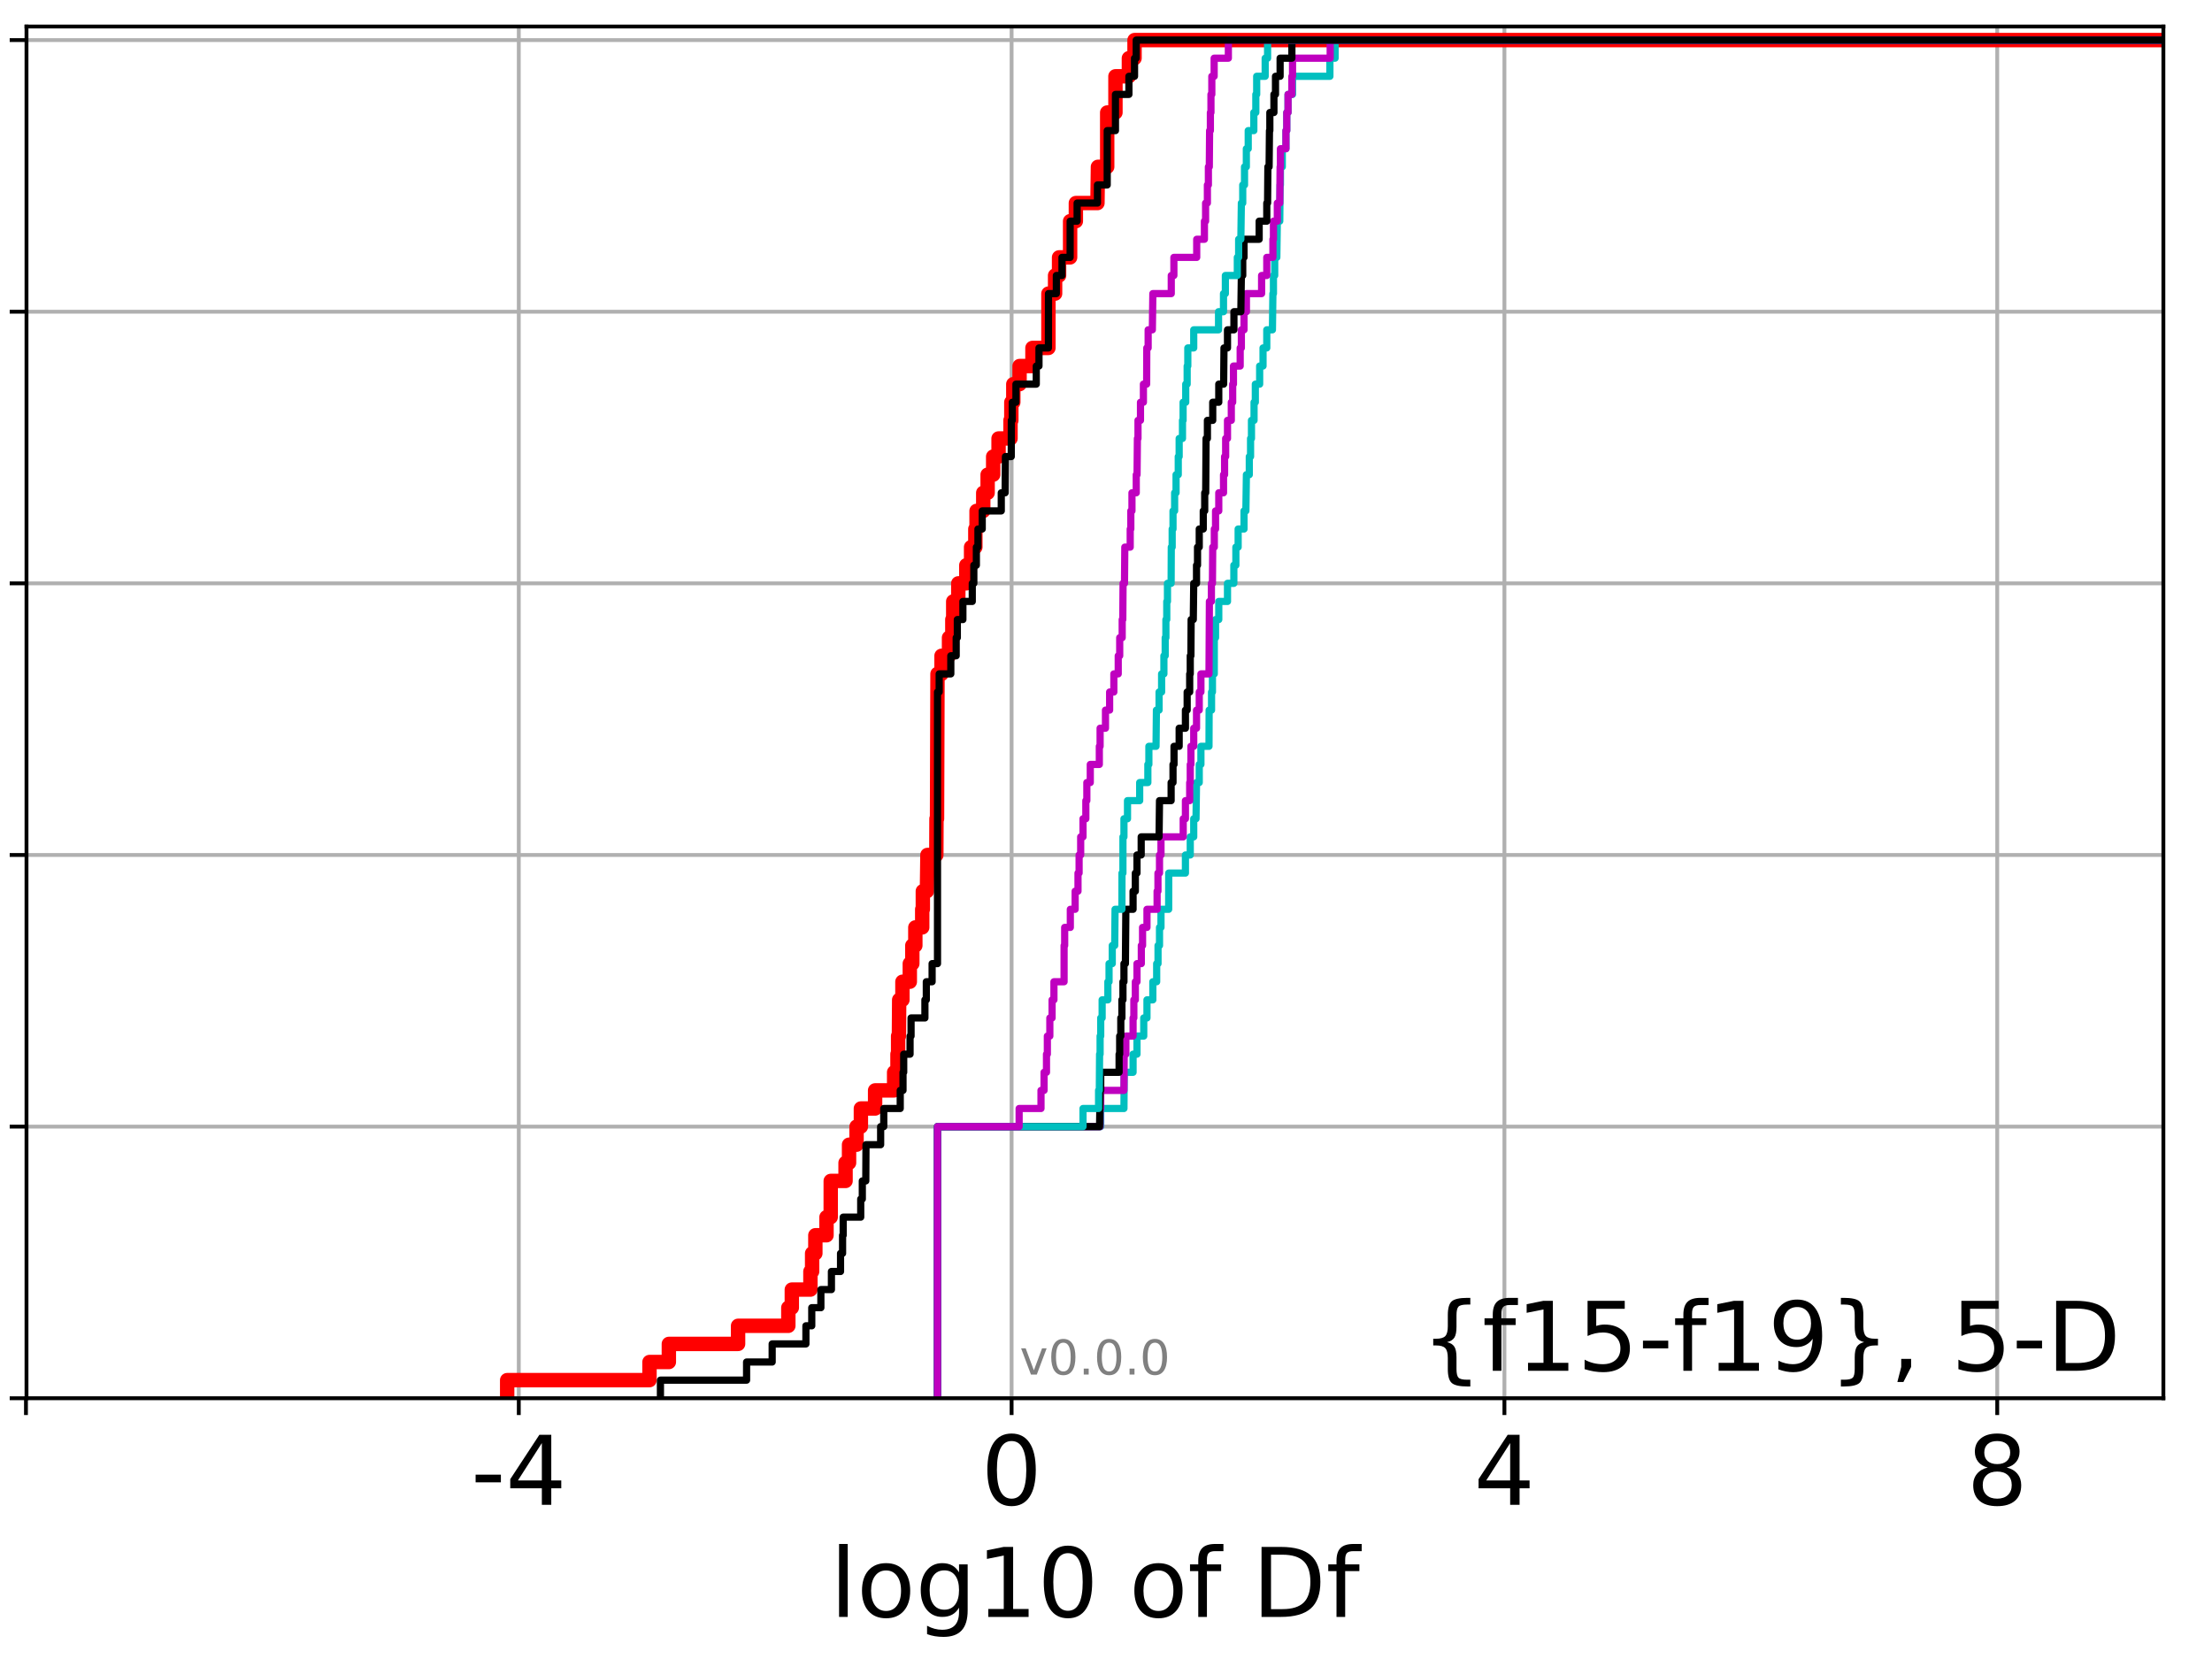 <?xml version="1.0" encoding="utf-8" standalone="no"?>
<!DOCTYPE svg PUBLIC "-//W3C//DTD SVG 1.1//EN"
  "http://www.w3.org/Graphics/SVG/1.1/DTD/svg11.dtd">
<!-- Created with matplotlib (http://matplotlib.org/) -->
<svg height="345.6pt" version="1.1" viewBox="0 0 460.8 345.6" width="460.8pt" xmlns="http://www.w3.org/2000/svg" xmlns:xlink="http://www.w3.org/1999/xlink">
 <defs>
  <style type="text/css">
*{stroke-linecap:butt;stroke-linejoin:round;}
  </style>
 </defs>
 <g id="figure_1">
  <g id="patch_1">
   <path d="M 0 345.6 
L 460.8 345.6 
L 460.8 0 
L 0 0 
z
" style="fill:#ffffff;"/>
  </g>
  <g id="axes_1">
   <g id="patch_2">
    <path d="M 5.52 291.28 
L 450.672 291.28 
L 450.672 5.52 
L 5.52 5.52 
z
" style="fill:#ffffff;"/>
   </g>
   <g id="matplotlib.axis_1">
    <g id="xtick_1">
     <g id="line2d_1">
      <path clip-path="url(#pe84b3175ab)" d="M 5.409 291.28 
L 5.409 5.52 
" style="fill:none;stroke:#b0b0b0;stroke-linecap:square;stroke-width:0.8;"/>
     </g>
     <g id="line2d_2">
      <defs>
       <path d="M 0 0 
L 0 3.5 
" id="m9863f70ca9" style="stroke:#000000;stroke-width:0.8;"/>
      </defs>
      <g>
       <use style="stroke:#000000;stroke-width:0.8;" x="5.409" xlink:href="#m9863f70ca9" y="291.28"/>
      </g>
     </g>
    </g>
    <g id="xtick_2">
     <g id="line2d_3">
      <path clip-path="url(#pe84b3175ab)" d="M 108.072 291.28 
L 108.072 5.52 
" style="fill:none;stroke:#b0b0b0;stroke-linecap:square;stroke-width:0.8;"/>
     </g>
     <g id="line2d_4">
      <g>
       <use style="stroke:#000000;stroke-width:0.8;" x="108.072" xlink:href="#m9863f70ca9" y="291.28"/>
      </g>
     </g>
     <g id="text_1">
      <!-- -4 -->
      <defs>
       <path d="M 4.891 31.391 
L 31.203 31.391 
L 31.203 23.391 
L 4.891 23.391 
z
" id="DejaVuSans-2d"/>
       <path d="M 37.797 64.312 
L 12.891 25.391 
L 37.797 25.391 
z
M 35.203 72.906 
L 47.609 72.906 
L 47.609 25.391 
L 58.016 25.391 
L 58.016 17.188 
L 47.609 17.188 
L 47.609 0 
L 37.797 0 
L 37.797 17.188 
L 4.891 17.188 
L 4.891 26.703 
z
" id="DejaVuSans-34"/>
      </defs>
      <g transform="translate(98.102 313.477)scale(0.2 -0.2)">
       <use xlink:href="#DejaVuSans-2d"/>
       <use x="36.084" xlink:href="#DejaVuSans-34"/>
      </g>
     </g>
    </g>
    <g id="xtick_3">
     <g id="line2d_5">
      <path clip-path="url(#pe84b3175ab)" d="M 210.735 291.28 
L 210.735 5.52 
" style="fill:none;stroke:#b0b0b0;stroke-linecap:square;stroke-width:0.8;"/>
     </g>
     <g id="line2d_6">
      <g>
       <use style="stroke:#000000;stroke-width:0.8;" x="210.735" xlink:href="#m9863f70ca9" y="291.28"/>
      </g>
     </g>
     <g id="text_2">
      <!-- 0 -->
      <defs>
       <path d="M 31.781 66.406 
Q 24.172 66.406 20.328 58.906 
Q 16.5 51.422 16.5 36.375 
Q 16.5 21.391 20.328 13.891 
Q 24.172 6.391 31.781 6.391 
Q 39.453 6.391 43.281 13.891 
Q 47.125 21.391 47.125 36.375 
Q 47.125 51.422 43.281 58.906 
Q 39.453 66.406 31.781 66.406 
z
M 31.781 74.219 
Q 44.047 74.219 50.516 64.516 
Q 56.984 54.828 56.984 36.375 
Q 56.984 17.969 50.516 8.266 
Q 44.047 -1.422 31.781 -1.422 
Q 19.531 -1.422 13.062 8.266 
Q 6.594 17.969 6.594 36.375 
Q 6.594 54.828 13.062 64.516 
Q 19.531 74.219 31.781 74.219 
z
" id="DejaVuSans-30"/>
      </defs>
      <g transform="translate(204.372 313.477)scale(0.2 -0.2)">
       <use xlink:href="#DejaVuSans-30"/>
      </g>
     </g>
    </g>
    <g id="xtick_4">
     <g id="line2d_7">
      <path clip-path="url(#pe84b3175ab)" d="M 313.398 291.28 
L 313.398 5.52 
" style="fill:none;stroke:#b0b0b0;stroke-linecap:square;stroke-width:0.8;"/>
     </g>
     <g id="line2d_8">
      <g>
       <use style="stroke:#000000;stroke-width:0.8;" x="313.398" xlink:href="#m9863f70ca9" y="291.28"/>
      </g>
     </g>
     <g id="text_3">
      <!-- 4 -->
      <g transform="translate(307.035 313.477)scale(0.2 -0.2)">
       <use xlink:href="#DejaVuSans-34"/>
      </g>
     </g>
    </g>
    <g id="xtick_5">
     <g id="line2d_9">
      <path clip-path="url(#pe84b3175ab)" d="M 416.061 291.28 
L 416.061 5.52 
" style="fill:none;stroke:#b0b0b0;stroke-linecap:square;stroke-width:0.8;"/>
     </g>
     <g id="line2d_10">
      <g>
       <use style="stroke:#000000;stroke-width:0.8;" x="416.061" xlink:href="#m9863f70ca9" y="291.28"/>
      </g>
     </g>
     <g id="text_4">
      <!-- 8 -->
      <defs>
       <path d="M 31.781 34.625 
Q 24.75 34.625 20.719 30.859 
Q 16.703 27.094 16.703 20.516 
Q 16.703 13.922 20.719 10.156 
Q 24.75 6.391 31.781 6.391 
Q 38.812 6.391 42.859 10.172 
Q 46.922 13.969 46.922 20.516 
Q 46.922 27.094 42.891 30.859 
Q 38.875 34.625 31.781 34.625 
z
M 21.922 38.812 
Q 15.578 40.375 12.031 44.719 
Q 8.5 49.078 8.5 55.328 
Q 8.5 64.062 14.719 69.141 
Q 20.953 74.219 31.781 74.219 
Q 42.672 74.219 48.875 69.141 
Q 55.078 64.062 55.078 55.328 
Q 55.078 49.078 51.531 44.719 
Q 48 40.375 41.703 38.812 
Q 48.828 37.156 52.797 32.312 
Q 56.781 27.484 56.781 20.516 
Q 56.781 9.906 50.312 4.234 
Q 43.844 -1.422 31.781 -1.422 
Q 19.734 -1.422 13.25 4.234 
Q 6.781 9.906 6.781 20.516 
Q 6.781 27.484 10.781 32.312 
Q 14.797 37.156 21.922 38.812 
z
M 18.312 54.391 
Q 18.312 48.734 21.844 45.562 
Q 25.391 42.391 31.781 42.391 
Q 38.141 42.391 41.719 45.562 
Q 45.312 48.734 45.312 54.391 
Q 45.312 60.062 41.719 63.234 
Q 38.141 66.406 31.781 66.406 
Q 25.391 66.406 21.844 63.234 
Q 18.312 60.062 18.312 54.391 
z
" id="DejaVuSans-38"/>
      </defs>
      <g transform="translate(409.698 313.477)scale(0.2 -0.2)">
       <use xlink:href="#DejaVuSans-38"/>
      </g>
     </g>
    </g>
    <g id="text_5">
     <!-- log10 of Df -->
     <defs>
      <path d="M 9.422 75.984 
L 18.406 75.984 
L 18.406 0 
L 9.422 0 
z
" id="DejaVuSans-6c"/>
      <path d="M 30.609 48.391 
Q 23.391 48.391 19.188 42.75 
Q 14.984 37.109 14.984 27.297 
Q 14.984 17.484 19.156 11.844 
Q 23.344 6.203 30.609 6.203 
Q 37.797 6.203 41.984 11.859 
Q 46.188 17.531 46.188 27.297 
Q 46.188 37.016 41.984 42.703 
Q 37.797 48.391 30.609 48.391 
z
M 30.609 56 
Q 42.328 56 49.016 48.375 
Q 55.719 40.766 55.719 27.297 
Q 55.719 13.875 49.016 6.219 
Q 42.328 -1.422 30.609 -1.422 
Q 18.844 -1.422 12.172 6.219 
Q 5.516 13.875 5.516 27.297 
Q 5.516 40.766 12.172 48.375 
Q 18.844 56 30.609 56 
z
" id="DejaVuSans-6f"/>
      <path d="M 45.406 27.984 
Q 45.406 37.75 41.375 43.109 
Q 37.359 48.484 30.078 48.484 
Q 22.859 48.484 18.828 43.109 
Q 14.797 37.75 14.797 27.984 
Q 14.797 18.266 18.828 12.891 
Q 22.859 7.516 30.078 7.516 
Q 37.359 7.516 41.375 12.891 
Q 45.406 18.266 45.406 27.984 
z
M 54.391 6.781 
Q 54.391 -7.172 48.188 -13.984 
Q 42 -20.797 29.203 -20.797 
Q 24.469 -20.797 20.266 -20.094 
Q 16.062 -19.391 12.109 -17.922 
L 12.109 -9.188 
Q 16.062 -11.328 19.922 -12.344 
Q 23.781 -13.375 27.781 -13.375 
Q 36.625 -13.375 41.016 -8.766 
Q 45.406 -4.156 45.406 5.172 
L 45.406 9.625 
Q 42.625 4.781 38.281 2.391 
Q 33.938 0 27.875 0 
Q 17.828 0 11.672 7.656 
Q 5.516 15.328 5.516 27.984 
Q 5.516 40.672 11.672 48.328 
Q 17.828 56 27.875 56 
Q 33.938 56 38.281 53.609 
Q 42.625 51.219 45.406 46.391 
L 45.406 54.688 
L 54.391 54.688 
z
" id="DejaVuSans-67"/>
      <path d="M 12.406 8.297 
L 28.516 8.297 
L 28.516 63.922 
L 10.984 60.406 
L 10.984 69.391 
L 28.422 72.906 
L 38.281 72.906 
L 38.281 8.297 
L 54.391 8.297 
L 54.391 0 
L 12.406 0 
z
" id="DejaVuSans-31"/>
      <path id="DejaVuSans-20"/>
      <path d="M 37.109 75.984 
L 37.109 68.5 
L 28.516 68.5 
Q 23.688 68.5 21.797 66.547 
Q 19.922 64.594 19.922 59.516 
L 19.922 54.688 
L 34.719 54.688 
L 34.719 47.703 
L 19.922 47.703 
L 19.922 0 
L 10.891 0 
L 10.891 47.703 
L 2.297 47.703 
L 2.297 54.688 
L 10.891 54.688 
L 10.891 58.5 
Q 10.891 67.625 15.141 71.797 
Q 19.391 75.984 28.609 75.984 
z
" id="DejaVuSans-66"/>
      <path d="M 19.672 64.797 
L 19.672 8.109 
L 31.594 8.109 
Q 46.688 8.109 53.688 14.938 
Q 60.688 21.781 60.688 36.531 
Q 60.688 51.172 53.688 57.984 
Q 46.688 64.797 31.594 64.797 
z
M 9.812 72.906 
L 30.078 72.906 
Q 51.266 72.906 61.172 64.094 
Q 71.094 55.281 71.094 36.531 
Q 71.094 17.672 61.125 8.828 
Q 51.172 0 30.078 0 
L 9.812 0 
z
" id="DejaVuSans-44"/>
     </defs>
     <g transform="translate(172.91 336.833)scale(0.2 -0.2)">
      <use xlink:href="#DejaVuSans-6c"/>
      <use x="27.783" xlink:href="#DejaVuSans-6f"/>
      <use x="88.965" xlink:href="#DejaVuSans-67"/>
      <use x="152.441" xlink:href="#DejaVuSans-31"/>
      <use x="216.064" xlink:href="#DejaVuSans-30"/>
      <use x="279.688" xlink:href="#DejaVuSans-20"/>
      <use x="311.475" xlink:href="#DejaVuSans-6f"/>
      <use x="372.656" xlink:href="#DejaVuSans-66"/>
      <use x="407.861" xlink:href="#DejaVuSans-20"/>
      <use x="439.648" xlink:href="#DejaVuSans-44"/>
      <use x="516.65" xlink:href="#DejaVuSans-66"/>
     </g>
    </g>
   </g>
   <g id="matplotlib.axis_2">
    <g id="ytick_1">
     <g id="line2d_11">
      <path clip-path="url(#pe84b3175ab)" d="M 5.52 291.28 
L 450.672 291.28 
" style="fill:none;stroke:#b0b0b0;stroke-linecap:square;stroke-width:0.8;"/>
     </g>
     <g id="line2d_12">
      <defs>
       <path d="M 0 0 
L -3.5 0 
" id="mdae21347b6" style="stroke:#000000;stroke-width:0.8;"/>
      </defs>
      <g>
       <use style="stroke:#000000;stroke-width:0.8;" x="5.52" xlink:href="#mdae21347b6" y="291.28"/>
      </g>
     </g>
    </g>
    <g id="ytick_2">
     <g id="line2d_13">
      <path clip-path="url(#pe84b3175ab)" d="M 5.52 234.694 
L 450.672 234.694 
" style="fill:none;stroke:#b0b0b0;stroke-linecap:square;stroke-width:0.8;"/>
     </g>
     <g id="line2d_14">
      <g>
       <use style="stroke:#000000;stroke-width:0.8;" x="5.52" xlink:href="#mdae21347b6" y="234.694"/>
      </g>
     </g>
    </g>
    <g id="ytick_3">
     <g id="line2d_15">
      <path clip-path="url(#pe84b3175ab)" d="M 5.52 178.108 
L 450.672 178.108 
" style="fill:none;stroke:#b0b0b0;stroke-linecap:square;stroke-width:0.8;"/>
     </g>
     <g id="line2d_16">
      <g>
       <use style="stroke:#000000;stroke-width:0.8;" x="5.52" xlink:href="#mdae21347b6" y="178.108"/>
      </g>
     </g>
    </g>
    <g id="ytick_4">
     <g id="line2d_17">
      <path clip-path="url(#pe84b3175ab)" d="M 5.52 121.522 
L 450.672 121.522 
" style="fill:none;stroke:#b0b0b0;stroke-linecap:square;stroke-width:0.8;"/>
     </g>
     <g id="line2d_18">
      <g>
       <use style="stroke:#000000;stroke-width:0.8;" x="5.52" xlink:href="#mdae21347b6" y="121.522"/>
      </g>
     </g>
    </g>
    <g id="ytick_5">
     <g id="line2d_19">
      <path clip-path="url(#pe84b3175ab)" d="M 5.52 64.935 
L 450.672 64.935 
" style="fill:none;stroke:#b0b0b0;stroke-linecap:square;stroke-width:0.8;"/>
     </g>
     <g id="line2d_20">
      <g>
       <use style="stroke:#000000;stroke-width:0.8;" x="5.52" xlink:href="#mdae21347b6" y="64.935"/>
      </g>
     </g>
    </g>
    <g id="ytick_6">
     <g id="line2d_21">
      <path clip-path="url(#pe84b3175ab)" d="M 5.52 8.349 
L 450.672 8.349 
" style="fill:none;stroke:#b0b0b0;stroke-linecap:square;stroke-width:0.8;"/>
     </g>
     <g id="line2d_22">
      <g>
       <use style="stroke:#000000;stroke-width:0.8;" x="5.52" xlink:href="#mdae21347b6" y="8.349"/>
      </g>
     </g>
    </g>
   </g>
   <g id="line2d_23">
    <path clip-path="url(#pe84b3175ab)" d="M 105.653 291.28 
L 105.653 287.508 
L 135.3 287.508 
L 135.3 283.735 
L 139.334 283.735 
L 139.334 279.963 
L 153.755 279.963 
L 153.755 276.19 
L 164.223 276.19 
L 164.223 272.418 
L 164.95 272.418 
L 164.95 268.646 
L 168.825 268.646 
L 168.825 264.873 
L 169.18 264.873 
L 169.18 261.101 
L 169.853 261.101 
L 169.853 257.328 
L 172.176 257.328 
L 172.176 253.556 
L 173.051 253.556 
L 173.056 246.011 
L 176.145 246.011 
L 176.145 242.239 
L 176.872 242.239 
L 176.872 238.466 
L 178.436 238.466 
L 178.436 234.694 
L 179.338 234.694 
L 179.338 230.921 
L 182.301 230.921 
L 182.301 227.149 
L 186.265 227.149 
L 186.265 223.377 
L 186.963 223.377 
L 186.963 219.604 
L 187.093 219.604 
L 187.093 215.832 
L 187.262 215.832 
L 187.316 208.287 
L 187.991 208.287 
L 187.991 204.515 
L 189.529 204.515 
L 189.529 200.742 
L 190.053 200.742 
L 190.053 196.97 
L 190.682 196.97 
L 190.682 193.197 
L 192.114 193.197 
L 192.114 189.425 
L 192.242 189.425 
L 192.242 185.653 
L 193.096 185.653 
L 193.199 178.108 
L 195.055 178.108 
L 195.086 170.563 
L 195.2 170.563 
L 195.299 140.384 
L 196.138 140.384 
L 196.138 136.611 
L 197.698 136.611 
L 197.698 132.839 
L 198.388 132.839 
L 198.388 129.066 
L 198.574 129.066 
L 198.574 125.294 
L 199.631 125.294 
L 199.631 121.522 
L 201.303 121.522 
L 201.303 117.749 
L 202.295 117.749 
L 202.295 113.977 
L 203.181 113.977 
L 203.181 110.204 
L 203.434 110.204 
L 203.434 106.432 
L 204.827 106.432 
L 204.827 102.66 
L 205.741 102.66 
L 205.741 98.887 
L 206.897 98.887 
L 206.897 95.115 
L 208.019 95.115 
L 208.019 91.342 
L 210.508 91.342 
L 210.508 87.57 
L 210.679 87.57 
L 210.679 83.797 
L 211.089 83.797 
L 211.089 80.025 
L 212.394 80.025 
L 212.394 76.253 
L 215.08 76.253 
L 215.08 72.48 
L 218.405 72.48 
L 218.405 61.163 
L 219.795 61.163 
L 219.795 57.391 
L 220.623 57.391 
L 220.623 53.618 
L 222.924 53.618 
L 222.924 46.073 
L 224.123 46.073 
L 224.123 42.301 
L 228.618 42.301 
L 228.72 34.756 
L 230.65 34.756 
L 230.65 23.439 
L 232.369 23.439 
L 232.369 15.894 
L 235.17 15.894 
L 235.17 12.122 
L 236.344 12.122 
L 236.344 8.349 
L 236.344 8.349 
L 450.672 8.349 
L 450.672 8.349 
" style="fill:none;stroke:#ff0000;stroke-linecap:square;stroke-width:3;"/>
   </g>
   <g id="line2d_24">
    <path clip-path="url(#pe84b3175ab)" d="M 195.299 291.28 
L 195.299 234.694 
L 229.299 234.694 
L 229.299 230.921 
L 234.141 230.921 
L 234.193 223.377 
L 236.038 223.377 
L 236.038 219.604 
L 236.855 219.604 
L 236.855 215.832 
L 238.263 215.832 
L 238.263 212.059 
L 238.935 212.059 
L 238.935 208.287 
L 240.156 208.287 
L 240.156 204.515 
L 240.956 204.515 
L 240.956 200.742 
L 241.238 200.742 
L 241.238 196.97 
L 241.546 196.97 
L 241.546 193.197 
L 241.855 193.197 
L 241.855 189.425 
L 243.455 189.425 
L 243.466 181.88 
L 246.946 181.88 
L 246.946 178.108 
L 247.952 178.108 
L 247.952 174.335 
L 248.676 174.335 
L 248.676 170.563 
L 249.152 170.563 
L 249.258 163.018 
L 249.825 163.018 
L 249.825 159.246 
L 250.174 159.246 
L 250.174 155.473 
L 251.855 155.473 
L 251.883 147.928 
L 252.387 147.928 
L 252.387 144.156 
L 252.573 144.156 
L 252.573 140.384 
L 252.954 140.384 
L 252.963 132.839 
L 253.221 132.839 
L 253.221 129.066 
L 253.893 129.066 
L 253.893 125.294 
L 255.71 125.294 
L 255.71 121.522 
L 257.033 121.522 
L 257.033 117.749 
L 257.455 117.749 
L 257.455 113.977 
L 257.929 113.977 
L 257.929 110.204 
L 259.152 110.204 
L 259.152 106.432 
L 259.54 106.432 
L 259.65 98.887 
L 260.251 98.887 
L 260.251 95.115 
L 260.515 95.115 
L 260.515 91.342 
L 260.703 91.342 
L 260.703 87.57 
L 261.243 87.57 
L 261.243 83.797 
L 261.51 83.797 
L 261.51 80.025 
L 262.409 80.025 
L 262.409 76.253 
L 263.113 76.253 
L 263.113 72.48 
L 263.893 72.48 
L 263.893 68.708 
L 265.07 68.708 
L 265.168 61.163 
L 265.281 61.163 
L 265.281 57.391 
L 265.546 57.391 
L 265.546 53.618 
L 265.986 53.618 
L 266.088 46.073 
L 266.598 46.073 
L 266.669 38.529 
L 266.737 38.529 
L 266.737 34.756 
L 267.128 34.756 
L 267.128 30.984 
L 267.884 30.984 
L 267.884 27.211 
L 268.057 27.211 
L 268.057 23.439 
L 268.323 23.439 
L 268.323 19.667 
L 269.259 19.667 
L 269.259 15.894 
L 277.044 15.894 
L 277.044 12.122 
L 278.124 12.122 
L 278.124 8.349 
L 278.124 8.349 
L 450.672 8.349 
L 450.672 8.349 
" style="fill:none;stroke:#00bfbf;stroke-linecap:square;stroke-width:1.5;"/>
   </g>
   <g id="line2d_25">
    <path clip-path="url(#pe84b3175ab)" d="M 195.299 291.28 
L 195.299 234.694 
L 229.171 234.694 
L 229.171 230.921 
L 229.299 230.921 
L 229.299 227.149 
L 234.141 227.149 
L 234.193 219.604 
L 234.537 219.604 
L 234.537 215.832 
L 236.038 215.832 
L 236.038 212.059 
L 236.202 212.059 
L 236.202 208.287 
L 236.512 208.287 
L 236.512 204.515 
L 236.855 204.515 
L 236.855 200.742 
L 237.756 200.742 
L 237.756 196.97 
L 238.017 196.97 
L 238.017 193.197 
L 238.935 193.197 
L 238.935 189.425 
L 241.043 189.425 
L 241.043 185.653 
L 241.223 185.653 
L 241.223 181.88 
L 241.546 181.88 
L 241.546 178.108 
L 241.855 178.108 
L 241.855 174.335 
L 246.484 174.335 
L 246.484 170.563 
L 246.946 170.563 
L 246.946 166.79 
L 247.834 166.79 
L 247.834 163.018 
L 247.952 163.018 
L 247.952 159.246 
L 248.09 159.246 
L 248.09 155.473 
L 248.676 155.473 
L 248.676 151.701 
L 249.258 151.701 
L 249.258 147.928 
L 249.825 147.928 
L 249.825 144.156 
L 250.174 144.156 
L 250.174 140.384 
L 251.855 140.384 
L 251.94 125.294 
L 252.357 125.294 
L 252.357 121.522 
L 252.573 121.522 
L 252.633 113.977 
L 252.963 113.977 
L 252.963 110.204 
L 253.221 110.204 
L 253.221 106.432 
L 253.893 106.432 
L 253.893 102.66 
L 254.882 102.66 
L 254.882 98.887 
L 255.104 98.887 
L 255.104 95.115 
L 255.327 95.115 
L 255.327 91.342 
L 255.71 91.342 
L 255.71 87.57 
L 256.504 87.57 
L 256.504 83.797 
L 256.791 83.797 
L 256.791 80.025 
L 256.95 80.025 
L 256.95 76.253 
L 258.352 76.253 
L 258.352 72.48 
L 258.598 72.48 
L 258.598 68.708 
L 259.152 68.708 
L 259.152 64.935 
L 259.65 64.935 
L 259.65 61.163 
L 262.813 61.163 
L 262.813 57.391 
L 263.893 57.391 
L 263.893 53.618 
L 265.168 53.618 
L 265.168 49.846 
L 265.281 49.846 
L 265.281 46.073 
L 266.088 46.073 
L 266.088 42.301 
L 266.598 42.301 
L 266.669 34.756 
L 266.737 34.756 
L 266.737 30.984 
L 267.884 30.984 
L 267.884 27.211 
L 268.057 27.211 
L 268.057 23.439 
L 268.323 23.439 
L 268.323 19.667 
L 269.123 19.667 
L 269.123 15.894 
L 269.259 15.894 
L 269.259 12.122 
L 277.103 12.122 
L 277.103 8.349 
L 277.103 8.349 
L 450.672 8.349 
L 450.672 8.349 
" style="fill:none;stroke:#bf00bf;stroke-linecap:square;stroke-width:1.5;"/>
   </g>
   <g id="line2d_26">
    <path clip-path="url(#pe84b3175ab)" d="M 195.299 291.28 
L 195.299 234.694 
L 229.063 234.694 
L 229.171 227.149 
L 229.299 227.149 
L 229.299 223.377 
L 233.129 223.377 
L 233.129 219.604 
L 233.249 219.604 
L 233.249 215.832 
L 233.483 215.832 
L 233.483 212.059 
L 233.713 212.059 
L 233.713 208.287 
L 233.932 208.287 
L 233.932 204.515 
L 234.141 204.515 
L 234.141 200.742 
L 234.442 200.742 
L 234.537 189.425 
L 236.038 189.425 
L 236.038 185.653 
L 236.512 185.653 
L 236.512 181.88 
L 236.855 181.88 
L 236.855 178.108 
L 237.731 178.108 
L 237.731 174.335 
L 241.455 174.335 
L 241.546 166.79 
L 243.967 166.79 
L 243.967 163.018 
L 244.36 163.018 
L 244.36 159.246 
L 244.57 159.246 
L 244.57 155.473 
L 245.641 155.473 
L 245.641 151.701 
L 246.946 151.701 
L 246.946 147.928 
L 247.308 147.928 
L 247.308 144.156 
L 247.834 144.156 
L 247.834 140.384 
L 247.952 140.384 
L 247.952 136.611 
L 248.09 136.611 
L 248.135 129.066 
L 248.585 129.066 
L 248.676 121.522 
L 249.258 121.522 
L 249.258 117.749 
L 249.466 117.749 
L 249.466 113.977 
L 249.825 113.977 
L 249.825 110.204 
L 250.661 110.204 
L 250.661 106.432 
L 250.965 106.432 
L 250.965 102.66 
L 251.169 102.66 
L 251.248 91.342 
L 251.526 91.342 
L 251.526 87.57 
L 252.633 87.57 
L 252.633 83.797 
L 253.893 83.797 
L 253.893 80.025 
L 254.908 80.025 
L 254.98 72.48 
L 255.71 72.48 
L 255.71 68.708 
L 257.051 68.708 
L 257.051 64.935 
L 258.492 64.935 
L 258.598 57.391 
L 258.884 57.391 
L 258.884 53.618 
L 259.152 53.618 
L 259.152 49.846 
L 262.306 49.846 
L 262.306 46.073 
L 263.893 46.073 
L 263.893 42.301 
L 264.061 42.301 
L 264.124 34.756 
L 264.378 34.756 
L 264.453 27.211 
L 264.532 27.211 
L 264.532 23.439 
L 265.383 23.439 
L 265.383 19.667 
L 265.709 19.667 
L 265.709 15.894 
L 266.669 15.894 
L 266.669 12.122 
L 269.123 12.122 
L 269.123 8.349 
L 269.123 8.349 
L 450.672 8.349 
L 450.672 8.349 
" style="fill:none;stroke:#000000;stroke-linecap:square;stroke-width:1.5;"/>
   </g>
   <g id="line2d_27">
    <path clip-path="url(#pe84b3175ab)" d="M 195.299 291.28 
L 195.299 234.694 
L 225.61 234.694 
L 225.61 230.921 
L 228.854 230.921 
L 228.854 227.149 
L 229.01 227.149 
L 229.063 219.604 
L 229.171 219.604 
L 229.171 215.832 
L 229.299 215.832 
L 229.299 212.059 
L 229.595 212.059 
L 229.595 208.287 
L 230.79 208.287 
L 230.79 204.515 
L 231.036 204.515 
L 231.036 200.742 
L 231.704 200.742 
L 231.704 196.97 
L 232.215 196.97 
L 232.287 189.425 
L 233.713 189.425 
L 233.73 181.88 
L 233.926 181.88 
L 233.932 174.335 
L 234.141 174.335 
L 234.141 170.563 
L 234.88 170.563 
L 234.88 166.79 
L 237.417 166.79 
L 237.417 163.018 
L 239.119 163.018 
L 239.119 159.246 
L 239.332 159.246 
L 239.332 155.473 
L 240.824 155.473 
L 240.903 147.928 
L 241.455 147.928 
L 241.455 144.156 
L 241.985 144.156 
L 241.985 140.384 
L 242.462 140.384 
L 242.462 136.611 
L 242.732 136.611 
L 242.732 132.839 
L 242.879 132.839 
L 242.879 129.066 
L 243.058 129.066 
L 243.058 125.294 
L 243.205 125.294 
L 243.205 121.522 
L 243.967 121.522 
L 244 113.977 
L 244.185 113.977 
L 244.185 110.204 
L 244.36 110.204 
L 244.36 106.432 
L 244.697 106.432 
L 244.697 102.66 
L 244.995 102.66 
L 244.995 98.887 
L 245.454 98.887 
L 245.454 95.115 
L 245.641 95.115 
L 245.641 91.342 
L 246.333 91.342 
L 246.333 87.57 
L 246.461 87.57 
L 246.461 83.797 
L 247.01 83.797 
L 247.01 80.025 
L 247.308 80.025 
L 247.308 76.253 
L 247.443 76.253 
L 247.443 72.48 
L 248.676 72.48 
L 248.676 68.708 
L 253.844 68.708 
L 253.844 64.935 
L 254.877 64.935 
L 254.877 61.163 
L 255.266 61.163 
L 255.266 57.391 
L 257.757 57.391 
L 257.757 53.618 
L 258.032 53.618 
L 258.032 49.846 
L 258.492 49.846 
L 258.598 42.301 
L 258.884 42.301 
L 258.884 38.529 
L 259.256 38.529 
L 259.256 34.756 
L 259.636 34.756 
L 259.636 30.984 
L 260.028 30.984 
L 260.028 27.211 
L 261.196 27.211 
L 261.196 23.439 
L 261.612 23.439 
L 261.612 19.667 
L 261.791 19.667 
L 261.791 15.894 
L 263.559 15.894 
L 263.559 12.122 
L 264.061 12.122 
L 264.061 8.349 
L 264.061 8.349 
L 450.672 8.349 
L 450.672 8.349 
" style="fill:none;stroke:#00bfbf;stroke-linecap:square;stroke-width:1.5;"/>
   </g>
   <g id="line2d_28">
    <path clip-path="url(#pe84b3175ab)" d="M 195.299 291.28 
L 195.299 234.694 
L 212.303 234.694 
L 212.303 230.921 
L 216.859 230.921 
L 216.859 227.149 
L 217.498 227.149 
L 217.498 223.377 
L 218.002 223.377 
L 218.002 219.604 
L 218.183 219.604 
L 218.183 215.832 
L 218.7 215.832 
L 218.7 212.059 
L 219.17 212.059 
L 219.17 208.287 
L 219.555 208.287 
L 219.555 204.515 
L 221.667 204.515 
L 221.669 196.97 
L 221.791 196.97 
L 221.791 193.197 
L 222.968 193.197 
L 222.968 189.425 
L 223.973 189.425 
L 223.973 185.653 
L 224.567 185.653 
L 224.567 181.88 
L 224.796 181.88 
L 224.796 178.108 
L 225.125 178.108 
L 225.125 174.335 
L 225.61 174.335 
L 225.61 170.563 
L 226.2 170.563 
L 226.2 166.79 
L 226.409 166.79 
L 226.409 163.018 
L 227.125 163.018 
L 227.125 159.246 
L 229.01 159.246 
L 229.01 155.473 
L 229.171 155.473 
L 229.171 151.701 
L 230.291 151.701 
L 230.291 147.928 
L 231.157 147.928 
L 231.157 144.156 
L 232.035 144.156 
L 232.035 140.384 
L 232.948 140.384 
L 232.948 136.611 
L 233.256 136.611 
L 233.256 132.839 
L 233.774 132.839 
L 233.774 129.066 
L 233.897 129.066 
L 233.955 121.522 
L 234.255 121.522 
L 234.318 113.977 
L 235.443 113.977 
L 235.443 110.204 
L 235.572 110.204 
L 235.572 106.432 
L 235.809 106.432 
L 235.809 102.66 
L 236.703 102.66 
L 236.703 98.887 
L 236.869 98.887 
L 236.942 91.342 
L 237.066 91.342 
L 237.066 87.57 
L 237.584 87.57 
L 237.584 83.797 
L 238.193 83.797 
L 238.193 80.025 
L 238.868 80.025 
L 238.897 72.48 
L 239.181 72.48 
L 239.181 68.708 
L 240.057 68.708 
L 240.159 61.163 
L 243.996 61.163 
L 243.996 57.391 
L 244.543 57.391 
L 244.543 53.618 
L 249.298 53.618 
L 249.298 49.846 
L 250.903 49.846 
L 250.903 46.073 
L 251.147 46.073 
L 251.147 42.301 
L 251.521 42.301 
L 251.521 38.529 
L 251.731 38.529 
L 251.731 34.756 
L 251.921 34.756 
L 251.982 27.211 
L 252.144 27.211 
L 252.144 23.439 
L 252.265 23.439 
L 252.265 19.667 
L 252.445 19.667 
L 252.445 15.894 
L 252.931 15.894 
L 252.931 12.122 
L 255.891 12.122 
L 255.891 8.349 
L 255.891 8.349 
L 450.672 8.349 
L 450.672 8.349 
" style="fill:none;stroke:#bf00bf;stroke-linecap:square;stroke-width:1.5;"/>
   </g>
   <g id="line2d_29">
    <path clip-path="url(#pe84b3175ab)" d="M 137.58 291.28 
L 137.58 287.508 
L 155.527 287.508 
L 155.527 283.735 
L 160.857 283.735 
L 160.857 279.963 
L 167.887 279.963 
L 167.887 276.19 
L 169.104 276.19 
L 169.104 272.418 
L 171.003 272.418 
L 171.003 268.646 
L 173.201 268.646 
L 173.201 264.873 
L 175.099 264.873 
L 175.099 261.101 
L 175.524 261.101 
L 175.524 257.328 
L 175.652 257.328 
L 175.652 253.556 
L 179.304 253.556 
L 179.304 249.783 
L 179.636 249.783 
L 179.636 246.011 
L 180.361 246.011 
L 180.401 238.466 
L 183.454 238.466 
L 183.454 234.694 
L 184.104 234.694 
L 184.104 230.921 
L 187.534 230.921 
L 187.534 227.149 
L 188.113 227.149 
L 188.113 223.377 
L 188.258 223.377 
L 188.258 219.604 
L 189.582 219.604 
L 189.582 215.832 
L 189.791 215.832 
L 189.791 212.059 
L 192.676 212.059 
L 192.676 208.287 
L 192.969 208.287 
L 192.969 204.515 
L 194.177 204.515 
L 194.177 200.742 
L 195.299 200.742 
L 195.299 144.156 
L 195.65 144.156 
L 195.65 140.384 
L 198.071 140.384 
L 198.071 136.611 
L 199.192 136.611 
L 199.192 132.839 
L 199.429 132.839 
L 199.429 129.066 
L 200.588 129.066 
L 200.588 125.294 
L 202.542 125.294 
L 202.542 121.522 
L 202.866 121.522 
L 202.866 117.749 
L 203.394 117.749 
L 203.394 113.977 
L 203.724 113.977 
L 203.724 110.204 
L 204.616 110.204 
L 204.616 106.432 
L 208.584 106.432 
L 208.584 102.66 
L 209.392 102.66 
L 209.449 95.115 
L 210.663 95.115 
L 210.68 87.57 
L 210.875 87.57 
L 210.875 83.797 
L 211.639 83.797 
L 211.639 80.025 
L 215.875 80.025 
L 215.875 76.253 
L 216.439 76.253 
L 216.439 72.48 
L 218.405 72.48 
L 218.422 61.163 
L 220.056 61.163 
L 220.056 57.391 
L 221.231 57.391 
L 221.231 53.618 
L 222.927 53.618 
L 222.934 46.073 
L 224.384 46.073 
L 224.384 42.301 
L 228.62 42.301 
L 228.62 38.529 
L 230.651 38.529 
L 230.654 27.211 
L 232.369 27.211 
L 232.369 19.667 
L 235.172 19.667 
L 235.172 15.894 
L 236.344 15.894 
L 236.344 12.122 
L 236.693 12.122 
L 236.693 8.349 
L 236.693 8.349 
L 450.672 8.349 
L 450.672 8.349 
" style="fill:none;stroke:#000000;stroke-linecap:square;stroke-width:1.5;"/>
   </g>
   <g id="patch_3">
    <path d="M 5.52 291.28 
L 5.52 5.52 
" style="fill:none;stroke:#000000;stroke-linecap:square;stroke-linejoin:miter;stroke-width:0.8;"/>
   </g>
   <g id="patch_4">
    <path d="M 450.672 291.28 
L 450.672 5.52 
" style="fill:none;stroke:#000000;stroke-linecap:square;stroke-linejoin:miter;stroke-width:0.8;"/>
   </g>
   <g id="patch_5">
    <path d="M 5.52 291.28 
L 450.672 291.28 
" style="fill:none;stroke:#000000;stroke-linecap:square;stroke-linejoin:miter;stroke-width:0.8;"/>
   </g>
   <g id="patch_6">
    <path d="M 5.52 5.52 
L 450.672 5.52 
" style="fill:none;stroke:#000000;stroke-linecap:square;stroke-linejoin:miter;stroke-width:0.8;"/>
   </g>
   <g id="text_6">
    <!-- {f15-f19}, 5-D -->
    <defs>
     <path d="M 51.125 -9.281 
L 51.125 -16.312 
L 48.094 -16.312 
Q 35.938 -16.312 31.812 -12.688 
Q 27.688 -9.078 27.688 1.703 
L 27.688 13.375 
Q 27.688 20.75 25.047 23.578 
Q 22.406 26.422 15.484 26.422 
L 12.5 26.422 
L 12.5 33.406 
L 15.484 33.406 
Q 22.469 33.406 25.078 36.203 
Q 27.688 39.016 27.688 46.297 
L 27.688 58.016 
Q 27.688 68.797 31.812 72.391 
Q 35.938 75.984 48.094 75.984 
L 51.125 75.984 
L 51.125 69 
L 47.797 69 
Q 40.922 69 38.812 66.844 
Q 36.719 64.703 36.719 57.812 
L 36.719 45.703 
Q 36.719 38.031 34.5 34.562 
Q 32.281 31.109 26.906 29.891 
Q 32.328 28.562 34.516 25.094 
Q 36.719 21.625 36.719 14.016 
L 36.719 1.906 
Q 36.719 -4.984 38.812 -7.125 
Q 40.922 -9.281 47.797 -9.281 
z
" id="DejaVuSans-7b"/>
     <path d="M 10.797 72.906 
L 49.516 72.906 
L 49.516 64.594 
L 19.828 64.594 
L 19.828 46.734 
Q 21.969 47.469 24.109 47.828 
Q 26.266 48.188 28.422 48.188 
Q 40.625 48.188 47.75 41.5 
Q 54.891 34.812 54.891 23.391 
Q 54.891 11.625 47.562 5.094 
Q 40.234 -1.422 26.906 -1.422 
Q 22.312 -1.422 17.547 -0.641 
Q 12.797 0.141 7.719 1.703 
L 7.719 11.625 
Q 12.109 9.234 16.797 8.062 
Q 21.484 6.891 26.703 6.891 
Q 35.156 6.891 40.078 11.328 
Q 45.016 15.766 45.016 23.391 
Q 45.016 31 40.078 35.438 
Q 35.156 39.891 26.703 39.891 
Q 22.75 39.891 18.812 39.016 
Q 14.891 38.141 10.797 36.281 
z
" id="DejaVuSans-35"/>
     <path d="M 10.984 1.516 
L 10.984 10.5 
Q 14.703 8.734 18.5 7.812 
Q 22.312 6.891 25.984 6.891 
Q 35.75 6.891 40.891 13.453 
Q 46.047 20.016 46.781 33.406 
Q 43.953 29.203 39.594 26.953 
Q 35.25 24.703 29.984 24.703 
Q 19.047 24.703 12.672 31.312 
Q 6.297 37.938 6.297 49.422 
Q 6.297 60.641 12.938 67.422 
Q 19.578 74.219 30.609 74.219 
Q 43.266 74.219 49.922 64.516 
Q 56.594 54.828 56.594 36.375 
Q 56.594 19.141 48.406 8.859 
Q 40.234 -1.422 26.422 -1.422 
Q 22.703 -1.422 18.891 -0.688 
Q 15.094 0.047 10.984 1.516 
z
M 30.609 32.422 
Q 37.25 32.422 41.125 36.953 
Q 45.016 41.5 45.016 49.422 
Q 45.016 57.281 41.125 61.844 
Q 37.25 66.406 30.609 66.406 
Q 23.969 66.406 20.094 61.844 
Q 16.219 57.281 16.219 49.422 
Q 16.219 41.5 20.094 36.953 
Q 23.969 32.422 30.609 32.422 
z
" id="DejaVuSans-39"/>
     <path d="M 12.5 -9.281 
L 15.922 -9.281 
Q 22.75 -9.281 24.828 -7.172 
Q 26.906 -5.078 26.906 1.906 
L 26.906 14.016 
Q 26.906 21.625 29.094 25.094 
Q 31.297 28.562 36.719 29.891 
Q 31.297 31.109 29.094 34.562 
Q 26.906 38.031 26.906 45.703 
L 26.906 57.812 
Q 26.906 64.75 24.828 66.875 
Q 22.75 69 15.922 69 
L 12.5 69 
L 12.5 75.984 
L 15.578 75.984 
Q 27.734 75.984 31.812 72.391 
Q 35.891 68.797 35.891 58.016 
L 35.891 46.297 
Q 35.891 39.016 38.516 36.203 
Q 41.156 33.406 48.094 33.406 
L 51.125 33.406 
L 51.125 26.422 
L 48.094 26.422 
Q 41.156 26.422 38.516 23.578 
Q 35.891 20.75 35.891 13.375 
L 35.891 1.703 
Q 35.891 -9.078 31.812 -12.688 
Q 27.734 -16.312 15.578 -16.312 
L 12.5 -16.312 
z
" id="DejaVuSans-7d"/>
     <path d="M 11.719 12.406 
L 22.016 12.406 
L 22.016 4 
L 14.016 -11.625 
L 7.719 -11.625 
L 11.719 4 
z
" id="DejaVuSans-2c"/>
    </defs>
    <g transform="translate(296.069 285.565)scale(0.2 -0.2)">
     <use xlink:href="#DejaVuSans-7b"/>
     <use x="63.623" xlink:href="#DejaVuSans-66"/>
     <use x="98.828" xlink:href="#DejaVuSans-31"/>
     <use x="162.451" xlink:href="#DejaVuSans-35"/>
     <use x="226.074" xlink:href="#DejaVuSans-2d"/>
     <use x="262.158" xlink:href="#DejaVuSans-66"/>
     <use x="297.363" xlink:href="#DejaVuSans-31"/>
     <use x="360.986" xlink:href="#DejaVuSans-39"/>
     <use x="424.609" xlink:href="#DejaVuSans-7d"/>
     <use x="488.232" xlink:href="#DejaVuSans-2c"/>
     <use x="520.02" xlink:href="#DejaVuSans-20"/>
     <use x="551.807" xlink:href="#DejaVuSans-35"/>
     <use x="615.43" xlink:href="#DejaVuSans-2d"/>
     <use x="651.514" xlink:href="#DejaVuSans-44"/>
    </g>
   </g>
   <g id="text_7">
    <!-- v0.0.0 -->
    <defs>
     <path d="M 2.984 54.688 
L 12.5 54.688 
L 29.594 8.797 
L 46.688 54.688 
L 56.203 54.688 
L 35.688 0 
L 23.484 0 
z
" id="DejaVuSans-76"/>
     <path d="M 10.688 12.406 
L 21 12.406 
L 21 0 
L 10.688 0 
z
" id="DejaVuSans-2e"/>
    </defs>
    <g style="fill:#808080;" transform="translate(212.415 286.343)scale(0.1 -0.1)">
     <use xlink:href="#DejaVuSans-76"/>
     <use x="59.18" xlink:href="#DejaVuSans-30"/>
     <use x="122.803" xlink:href="#DejaVuSans-2e"/>
     <use x="154.59" xlink:href="#DejaVuSans-30"/>
     <use x="218.213" xlink:href="#DejaVuSans-2e"/>
     <use x="250" xlink:href="#DejaVuSans-30"/>
    </g>
   </g>
  </g>
 </g>
 <defs>
  <clipPath id="pe84b3175ab">
   <rect height="285.76" width="445.152" x="5.52" y="5.52"/>
  </clipPath>
 </defs>
</svg>
